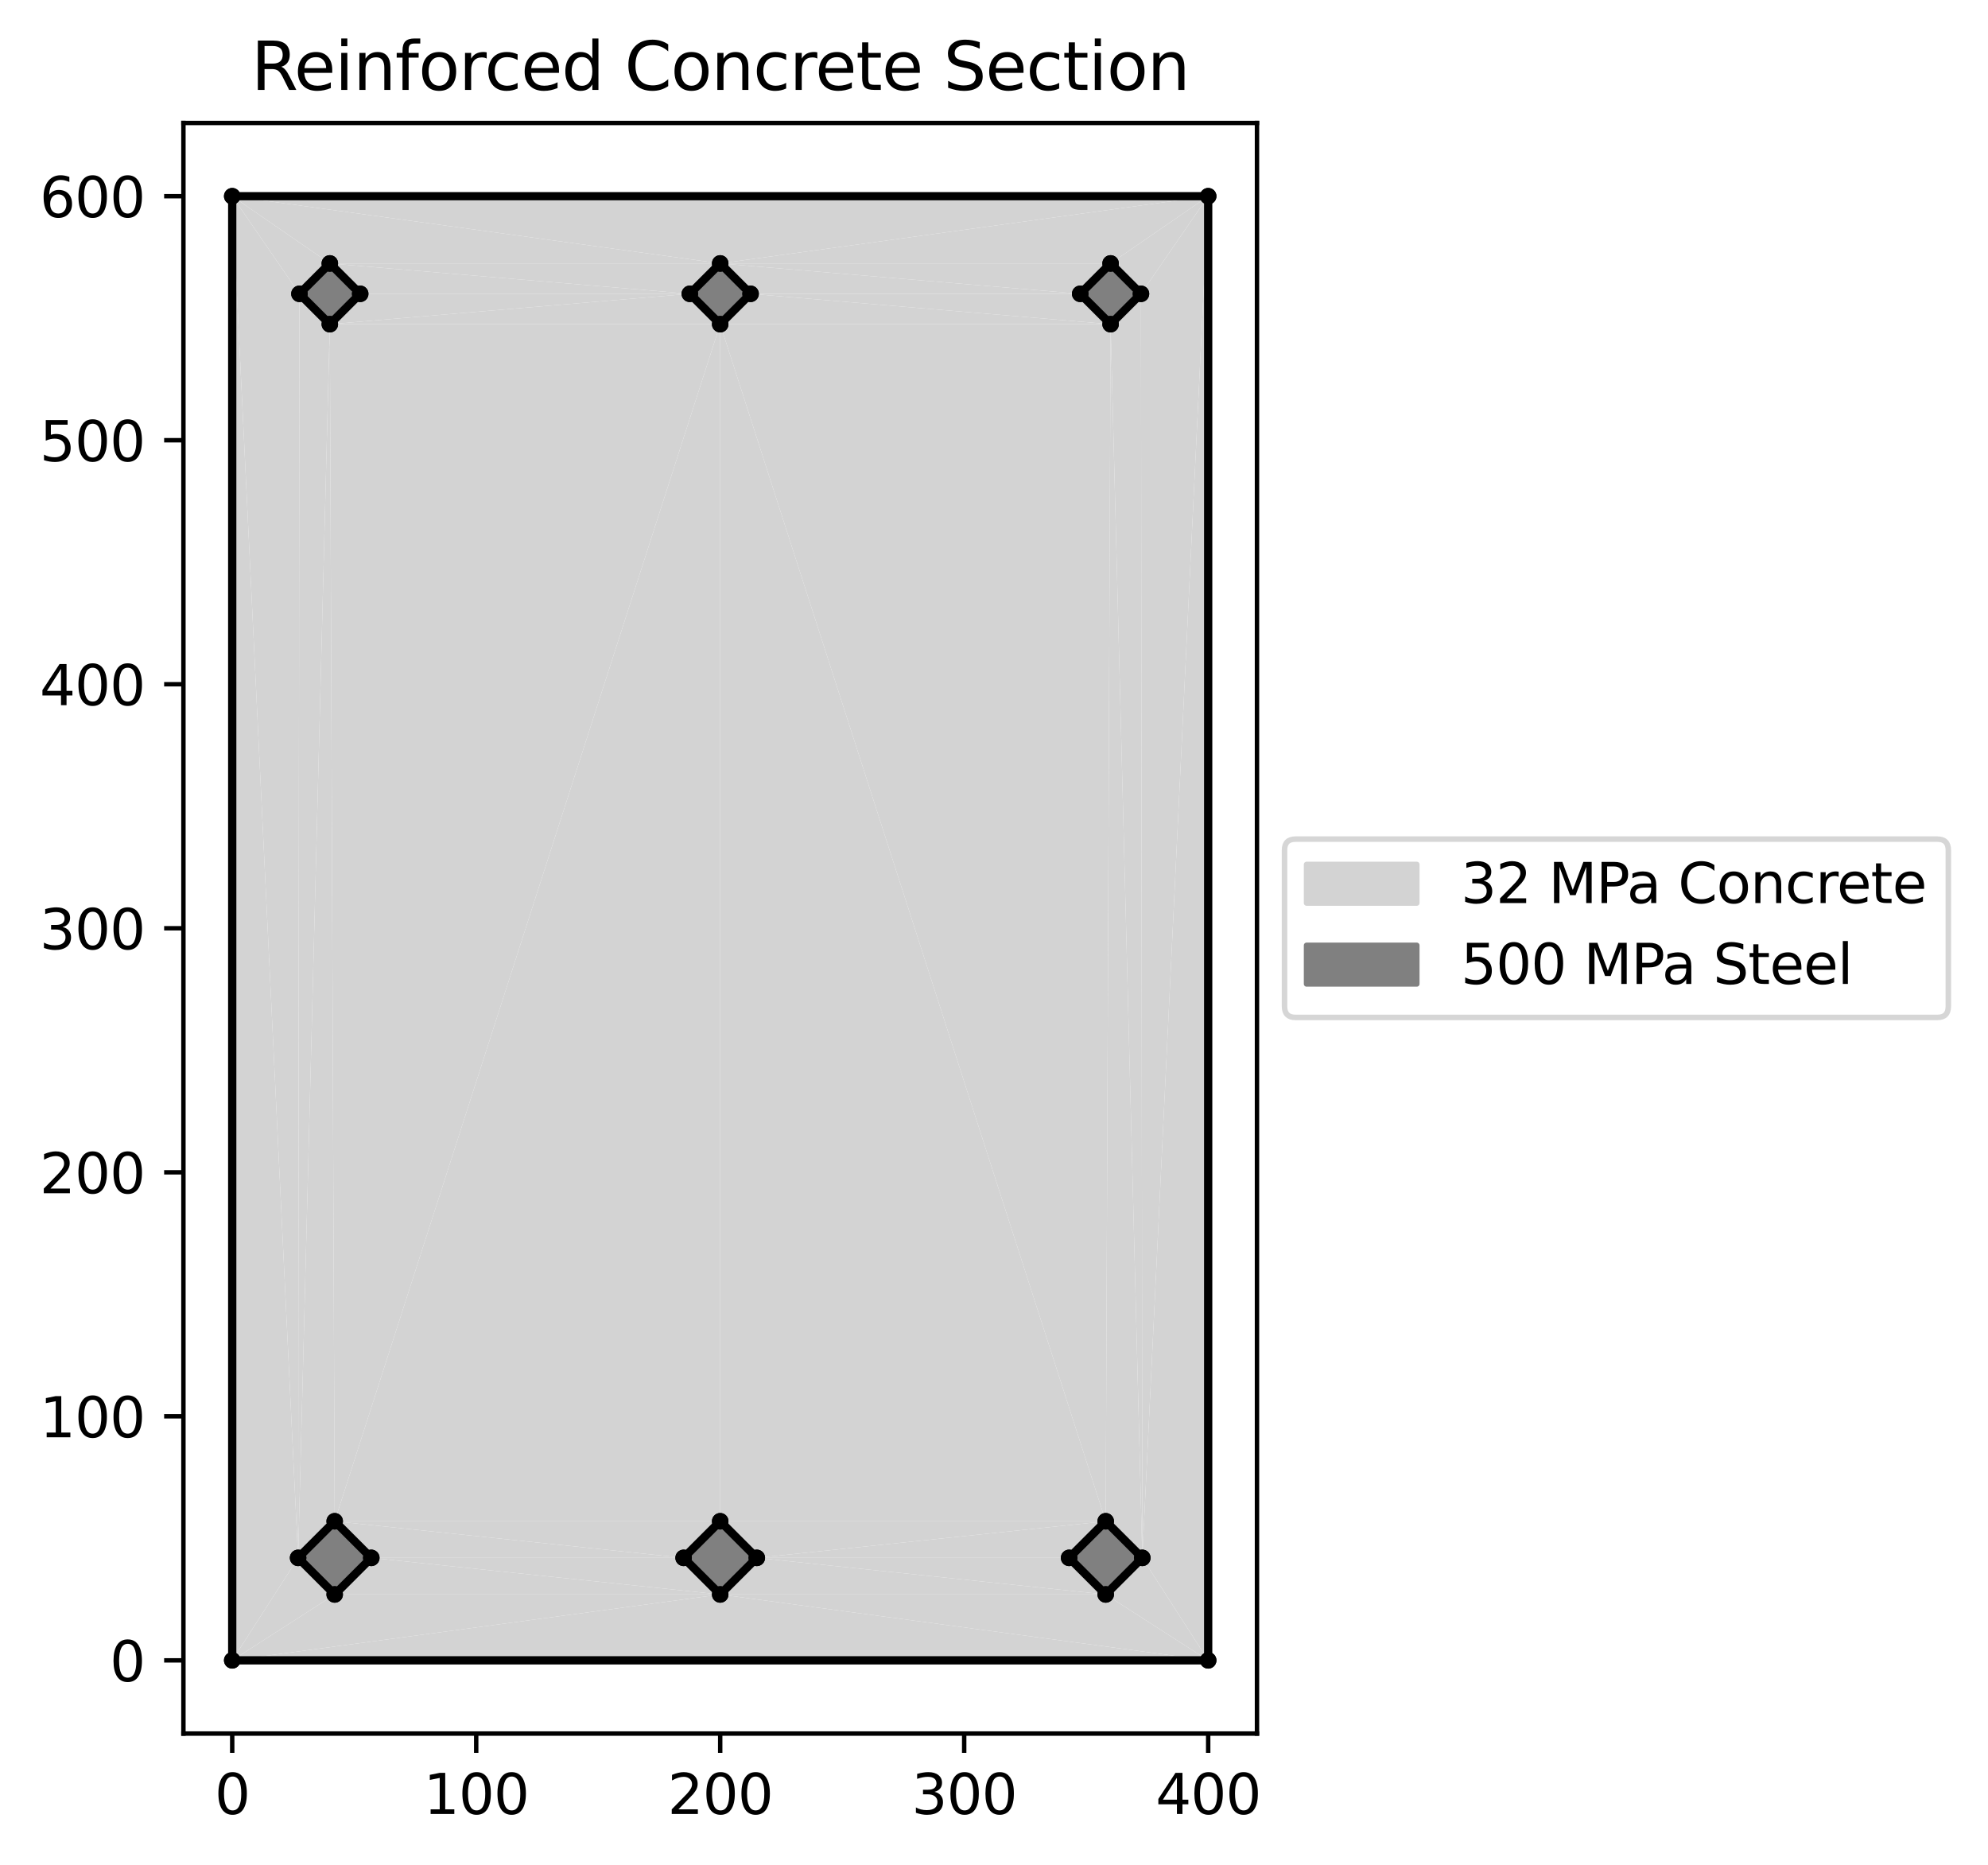 <?xml version="1.0" encoding="utf-8" standalone="no"?>
<!DOCTYPE svg PUBLIC "-//W3C//DTD SVG 1.1//EN"
  "http://www.w3.org/Graphics/SVG/1.1/DTD/svg11.dtd">
<svg xmlns:xlink="http://www.w3.org/1999/xlink" width="360.788pt" height="338.446pt" viewBox="0 0 360.788 338.446" xmlns="http://www.w3.org/2000/svg" version="1.1">
 <defs>
  <style type="text/css">*{stroke-linejoin: round; stroke-linecap: butt}</style>
 </defs>
 <g id="figure_1">
  <g id="patch_1">
   <path d="M 0 338.446 
L 360.788 338.446 
L 360.788 0 
L 0 0 
z
" style="fill: #ffffff"/>
  </g>
  <g id="axes_1">
   <g id="patch_2">
    <path d="M 33.288 314.568 
L 228.121 314.568 
L 228.121 22.318 
L 33.288 22.318 
z
" style="fill: #ffffff"/>
   </g>
   <g id="PolyCollection_1">
    <path d="M 42.144 301.284 
L 60.741 289.328 
L 54.099 282.686 
z
" clip-path="url(#p1852ac0e4c)" style="fill: #d3d3d3"/>
    <path d="M 60.741 289.328 
L 42.144 301.284 
L 130.704 289.328 
z
" clip-path="url(#p1852ac0e4c)" style="fill: #d3d3d3"/>
    <path d="M 42.144 301.284 
L 54.099 282.686 
L 42.144 35.602 
z
" clip-path="url(#p1852ac0e4c)" style="fill: #d3d3d3"/>
    <path d="M 67.383 282.686 
L 130.704 289.328 
L 124.062 282.686 
z
" clip-path="url(#p1852ac0e4c)" style="fill: #d3d3d3"/>
    <path d="M 130.704 289.328 
L 67.383 282.686 
L 60.741 289.328 
z
" clip-path="url(#p1852ac0e4c)" style="fill: #d3d3d3"/>
    <path d="M 60.741 276.044 
L 124.062 282.686 
L 130.704 276.044 
z
" clip-path="url(#p1852ac0e4c)" style="fill: #d3d3d3"/>
    <path d="M 124.062 282.686 
L 60.741 276.044 
L 67.383 282.686 
z
" clip-path="url(#p1852ac0e4c)" style="fill: #d3d3d3"/>
    <path d="M 42.144 301.284 
L 219.265 301.284 
L 130.704 289.328 
z
" clip-path="url(#p1852ac0e4c)" style="fill: #d3d3d3"/>
    <path d="M 54.099 282.686 
L 60.741 276.044 
L 59.856 58.827 
z
" clip-path="url(#p1852ac0e4c)" style="fill: #d3d3d3"/>
    <path d="M 59.856 47.801 
L 42.144 35.602 
L 54.343 53.314 
z
" clip-path="url(#p1852ac0e4c)" style="fill: #d3d3d3"/>
    <path d="M 42.144 35.602 
L 54.099 282.686 
L 54.343 53.314 
z
" clip-path="url(#p1852ac0e4c)" style="fill: #d3d3d3"/>
    <path d="M 54.343 53.314 
L 54.099 282.686 
L 59.856 58.827 
z
" clip-path="url(#p1852ac0e4c)" style="fill: #d3d3d3"/>
    <path d="M 59.856 58.827 
L 125.191 53.314 
L 65.369 53.314 
z
" clip-path="url(#p1852ac0e4c)" style="fill: #d3d3d3"/>
    <path d="M 42.144 35.602 
L 59.856 47.801 
L 130.704 47.801 
z
" clip-path="url(#p1852ac0e4c)" style="fill: #d3d3d3"/>
    <path d="M 125.191 53.314 
L 59.856 47.801 
L 65.369 53.314 
z
" clip-path="url(#p1852ac0e4c)" style="fill: #d3d3d3"/>
    <path d="M 130.704 58.827 
L 60.741 276.044 
L 130.704 276.044 
z
" clip-path="url(#p1852ac0e4c)" style="fill: #d3d3d3"/>
    <path d="M 125.191 53.314 
L 59.856 58.827 
L 130.704 58.827 
z
" clip-path="url(#p1852ac0e4c)" style="fill: #d3d3d3"/>
    <path d="M 60.741 276.044 
L 130.704 58.827 
L 59.856 58.827 
z
" clip-path="url(#p1852ac0e4c)" style="fill: #d3d3d3"/>
    <path d="M 130.704 47.801 
L 59.856 47.801 
L 125.191 53.314 
z
" clip-path="url(#p1852ac0e4c)" style="fill: #d3d3d3"/>
    <path d="M 130.704 58.827 
L 130.704 276.044 
L 200.667 276.044 
z
" clip-path="url(#p1852ac0e4c)" style="fill: #d3d3d3"/>
    <path d="M 200.667 276.044 
L 130.704 276.044 
L 137.346 282.686 
z
" clip-path="url(#p1852ac0e4c)" style="fill: #d3d3d3"/>
    <path d="M 194.025 282.686 
L 137.346 282.686 
L 200.667 289.328 
z
" clip-path="url(#p1852ac0e4c)" style="fill: #d3d3d3"/>
    <path d="M 200.667 276.044 
L 137.346 282.686 
L 194.025 282.686 
z
" clip-path="url(#p1852ac0e4c)" style="fill: #d3d3d3"/>
    <path d="M 200.667 289.328 
L 219.265 301.284 
L 207.309 282.686 
z
" clip-path="url(#p1852ac0e4c)" style="fill: #d3d3d3"/>
    <path d="M 200.667 289.328 
L 137.346 282.686 
L 130.704 289.328 
z
" clip-path="url(#p1852ac0e4c)" style="fill: #d3d3d3"/>
    <path d="M 130.704 58.827 
L 200.667 276.044 
L 201.553 58.827 
z
" clip-path="url(#p1852ac0e4c)" style="fill: #d3d3d3"/>
    <path d="M 200.667 276.044 
L 207.309 282.686 
L 201.553 58.827 
z
" clip-path="url(#p1852ac0e4c)" style="fill: #d3d3d3"/>
    <path d="M 130.704 289.328 
L 219.265 301.284 
L 200.667 289.328 
z
" clip-path="url(#p1852ac0e4c)" style="fill: #d3d3d3"/>
    <path d="M 219.265 35.602 
L 207.309 282.686 
L 219.265 301.284 
z
" clip-path="url(#p1852ac0e4c)" style="fill: #d3d3d3"/>
    <path d="M 130.704 47.801 
L 136.217 53.314 
L 196.04 53.314 
z
" clip-path="url(#p1852ac0e4c)" style="fill: #d3d3d3"/>
    <path d="M 196.04 53.314 
L 136.217 53.314 
L 201.553 58.827 
z
" clip-path="url(#p1852ac0e4c)" style="fill: #d3d3d3"/>
    <path d="M 130.704 47.801 
L 196.04 53.314 
L 201.553 47.801 
z
" clip-path="url(#p1852ac0e4c)" style="fill: #d3d3d3"/>
    <path d="M 207.066 53.314 
L 201.553 58.827 
L 207.309 282.686 
z
" clip-path="url(#p1852ac0e4c)" style="fill: #d3d3d3"/>
    <path d="M 201.553 47.801 
L 219.265 35.602 
L 130.704 47.801 
z
" clip-path="url(#p1852ac0e4c)" style="fill: #d3d3d3"/>
    <path d="M 219.265 35.602 
L 201.553 47.801 
L 207.066 53.314 
z
" clip-path="url(#p1852ac0e4c)" style="fill: #d3d3d3"/>
    <path d="M 207.066 53.314 
L 207.309 282.686 
L 219.265 35.602 
z
" clip-path="url(#p1852ac0e4c)" style="fill: #d3d3d3"/>
    <path d="M 136.217 53.314 
L 130.704 58.827 
L 201.553 58.827 
z
" clip-path="url(#p1852ac0e4c)" style="fill: #d3d3d3"/>
    <path d="M 130.704 47.801 
L 219.265 35.602 
L 42.144 35.602 
z
" clip-path="url(#p1852ac0e4c)" style="fill: #d3d3d3"/>
   </g>
   <g id="patch_3">
    <path d="M 59.856 58.827 
L 54.343 53.314 
L 59.856 47.801 
L 65.369 53.314 
" clip-path="url(#p1852ac0e4c)" style="fill: #808080; stroke: #808080; stroke-linejoin: miter"/>
   </g>
   <g id="patch_4">
    <path d="M 136.217 53.314 
L 130.704 58.827 
L 125.191 53.314 
L 130.704 47.801 
" clip-path="url(#p1852ac0e4c)" style="fill: #808080; stroke: #808080; stroke-linejoin: miter"/>
   </g>
   <g id="patch_5">
    <path d="M 201.553 47.801 
L 207.066 53.314 
L 201.553 58.827 
L 196.04 53.314 
" clip-path="url(#p1852ac0e4c)" style="fill: #808080; stroke: #808080; stroke-linejoin: miter"/>
   </g>
   <g id="patch_6">
    <path d="M 54.099 282.686 
L 60.741 276.044 
L 67.383 282.686 
L 60.741 289.328 
" clip-path="url(#p1852ac0e4c)" style="fill: #808080; stroke: #808080; stroke-linejoin: miter"/>
   </g>
   <g id="patch_7">
    <path d="M 130.704 289.328 
L 124.062 282.686 
L 130.704 276.044 
L 137.346 282.686 
" clip-path="url(#p1852ac0e4c)" style="fill: #808080; stroke: #808080; stroke-linejoin: miter"/>
   </g>
   <g id="patch_8">
    <path d="M 207.309 282.686 
L 200.667 276.044 
L 194.025 282.686 
L 200.667 289.328 
" clip-path="url(#p1852ac0e4c)" style="fill: #808080; stroke: #808080; stroke-linejoin: miter"/>
   </g>
   <g id="matplotlib.axis_1">
    <g id="xtick_1">
     <g id="line2d_1">
      <defs>
       <path id="m42d21d3b02" d="M 0 0 
L 0 3.5 
" style="stroke: #000000; stroke-width: 0.8"/>
      </defs>
      <g>
       <use xlink:href="#m42d21d3b02" x="42.144" y="314.568" style="stroke: #000000; stroke-width: 0.8"/>
      </g>
     </g>
     <g id="text_1">
      <!-- 0 -->
      <g transform="translate(38.962 329.167) scale(0.1 -0.1)">
       <defs>
        <path id="DejaVuSans-30" d="M 2034 4250 
Q 1547 4250 1301 3770 
Q 1056 3291 1056 2328 
Q 1056 1369 1301 889 
Q 1547 409 2034 409 
Q 2525 409 2770 889 
Q 3016 1369 3016 2328 
Q 3016 3291 2770 3770 
Q 2525 4250 2034 4250 
z
M 2034 4750 
Q 2819 4750 3233 4129 
Q 3647 3509 3647 2328 
Q 3647 1150 3233 529 
Q 2819 -91 2034 -91 
Q 1250 -91 836 529 
Q 422 1150 422 2328 
Q 422 3509 836 4129 
Q 1250 4750 2034 4750 
z
" transform="scale(0.016)"/>
       </defs>
       <use xlink:href="#DejaVuSans-30"/>
      </g>
     </g>
    </g>
    <g id="xtick_2">
     <g id="line2d_2">
      <g>
       <use xlink:href="#m42d21d3b02" x="86.424" y="314.568" style="stroke: #000000; stroke-width: 0.8"/>
      </g>
     </g>
     <g id="text_2">
      <!-- 100 -->
      <g transform="translate(76.88 329.167) scale(0.1 -0.1)">
       <defs>
        <path id="DejaVuSans-31" d="M 794 531 
L 1825 531 
L 1825 4091 
L 703 3866 
L 703 4441 
L 1819 4666 
L 2450 4666 
L 2450 531 
L 3481 531 
L 3481 0 
L 794 0 
L 794 531 
z
" transform="scale(0.016)"/>
       </defs>
       <use xlink:href="#DejaVuSans-31"/>
       <use xlink:href="#DejaVuSans-30" x="63.623"/>
       <use xlink:href="#DejaVuSans-30" x="127.246"/>
      </g>
     </g>
    </g>
    <g id="xtick_3">
     <g id="line2d_3">
      <g>
       <use xlink:href="#m42d21d3b02" x="130.704" y="314.568" style="stroke: #000000; stroke-width: 0.8"/>
      </g>
     </g>
     <g id="text_3">
      <!-- 200 -->
      <g transform="translate(121.16 329.167) scale(0.1 -0.1)">
       <defs>
        <path id="DejaVuSans-32" d="M 1228 531 
L 3431 531 
L 3431 0 
L 469 0 
L 469 531 
Q 828 903 1448 1529 
Q 2069 2156 2228 2338 
Q 2531 2678 2651 2914 
Q 2772 3150 2772 3378 
Q 2772 3750 2511 3984 
Q 2250 4219 1831 4219 
Q 1534 4219 1204 4116 
Q 875 4013 500 3803 
L 500 4441 
Q 881 4594 1212 4672 
Q 1544 4750 1819 4750 
Q 2544 4750 2975 4387 
Q 3406 4025 3406 3419 
Q 3406 3131 3298 2873 
Q 3191 2616 2906 2266 
Q 2828 2175 2409 1742 
Q 1991 1309 1228 531 
z
" transform="scale(0.016)"/>
       </defs>
       <use xlink:href="#DejaVuSans-32"/>
       <use xlink:href="#DejaVuSans-30" x="63.623"/>
       <use xlink:href="#DejaVuSans-30" x="127.246"/>
      </g>
     </g>
    </g>
    <g id="xtick_4">
     <g id="line2d_4">
      <g>
       <use xlink:href="#m42d21d3b02" x="174.984" y="314.568" style="stroke: #000000; stroke-width: 0.8"/>
      </g>
     </g>
     <g id="text_4">
      <!-- 300 -->
      <g transform="translate(165.441 329.167) scale(0.1 -0.1)">
       <defs>
        <path id="DejaVuSans-33" d="M 2597 2516 
Q 3050 2419 3304 2112 
Q 3559 1806 3559 1356 
Q 3559 666 3084 287 
Q 2609 -91 1734 -91 
Q 1441 -91 1130 -33 
Q 819 25 488 141 
L 488 750 
Q 750 597 1062 519 
Q 1375 441 1716 441 
Q 2309 441 2620 675 
Q 2931 909 2931 1356 
Q 2931 1769 2642 2001 
Q 2353 2234 1838 2234 
L 1294 2234 
L 1294 2753 
L 1863 2753 
Q 2328 2753 2575 2939 
Q 2822 3125 2822 3475 
Q 2822 3834 2567 4026 
Q 2313 4219 1838 4219 
Q 1578 4219 1281 4162 
Q 984 4106 628 3988 
L 628 4550 
Q 988 4650 1302 4700 
Q 1616 4750 1894 4750 
Q 2613 4750 3031 4423 
Q 3450 4097 3450 3541 
Q 3450 3153 3228 2886 
Q 3006 2619 2597 2516 
z
" transform="scale(0.016)"/>
       </defs>
       <use xlink:href="#DejaVuSans-33"/>
       <use xlink:href="#DejaVuSans-30" x="63.623"/>
       <use xlink:href="#DejaVuSans-30" x="127.246"/>
      </g>
     </g>
    </g>
    <g id="xtick_5">
     <g id="line2d_5">
      <g>
       <use xlink:href="#m42d21d3b02" x="219.265" y="314.568" style="stroke: #000000; stroke-width: 0.8"/>
      </g>
     </g>
     <g id="text_5">
      <!-- 400 -->
      <g transform="translate(209.721 329.167) scale(0.1 -0.1)">
       <defs>
        <path id="DejaVuSans-34" d="M 2419 4116 
L 825 1625 
L 2419 1625 
L 2419 4116 
z
M 2253 4666 
L 3047 4666 
L 3047 1625 
L 3713 1625 
L 3713 1100 
L 3047 1100 
L 3047 0 
L 2419 0 
L 2419 1100 
L 313 1100 
L 313 1709 
L 2253 4666 
z
" transform="scale(0.016)"/>
       </defs>
       <use xlink:href="#DejaVuSans-34"/>
       <use xlink:href="#DejaVuSans-30" x="63.623"/>
       <use xlink:href="#DejaVuSans-30" x="127.246"/>
      </g>
     </g>
    </g>
   </g>
   <g id="matplotlib.axis_2">
    <g id="ytick_1">
     <g id="line2d_6">
      <defs>
       <path id="m0a05e6d05c" d="M 0 0 
L -3.5 0 
" style="stroke: #000000; stroke-width: 0.8"/>
      </defs>
      <g>
       <use xlink:href="#m0a05e6d05c" x="33.288" y="301.284" style="stroke: #000000; stroke-width: 0.8"/>
      </g>
     </g>
     <g id="text_6">
      <!-- 0 -->
      <g transform="translate(19.925 305.083) scale(0.1 -0.1)">
       <use xlink:href="#DejaVuSans-30"/>
      </g>
     </g>
    </g>
    <g id="ytick_2">
     <g id="line2d_7">
      <g>
       <use xlink:href="#m0a05e6d05c" x="33.288" y="257.004" style="stroke: #000000; stroke-width: 0.8"/>
      </g>
     </g>
     <g id="text_7">
      <!-- 100 -->
      <g transform="translate(7.2 260.803) scale(0.1 -0.1)">
       <use xlink:href="#DejaVuSans-31"/>
       <use xlink:href="#DejaVuSans-30" x="63.623"/>
       <use xlink:href="#DejaVuSans-30" x="127.246"/>
      </g>
     </g>
    </g>
    <g id="ytick_3">
     <g id="line2d_8">
      <g>
       <use xlink:href="#m0a05e6d05c" x="33.288" y="212.723" style="stroke: #000000; stroke-width: 0.8"/>
      </g>
     </g>
     <g id="text_8">
      <!-- 200 -->
      <g transform="translate(7.2 216.523) scale(0.1 -0.1)">
       <use xlink:href="#DejaVuSans-32"/>
       <use xlink:href="#DejaVuSans-30" x="63.623"/>
       <use xlink:href="#DejaVuSans-30" x="127.246"/>
      </g>
     </g>
    </g>
    <g id="ytick_4">
     <g id="line2d_9">
      <g>
       <use xlink:href="#m0a05e6d05c" x="33.288" y="168.443" style="stroke: #000000; stroke-width: 0.8"/>
      </g>
     </g>
     <g id="text_9">
      <!-- 300 -->
      <g transform="translate(7.2 172.242) scale(0.1 -0.1)">
       <use xlink:href="#DejaVuSans-33"/>
       <use xlink:href="#DejaVuSans-30" x="63.623"/>
       <use xlink:href="#DejaVuSans-30" x="127.246"/>
      </g>
     </g>
    </g>
    <g id="ytick_5">
     <g id="line2d_10">
      <g>
       <use xlink:href="#m0a05e6d05c" x="33.288" y="124.163" style="stroke: #000000; stroke-width: 0.8"/>
      </g>
     </g>
     <g id="text_10">
      <!-- 400 -->
      <g transform="translate(7.2 127.962) scale(0.1 -0.1)">
       <use xlink:href="#DejaVuSans-34"/>
       <use xlink:href="#DejaVuSans-30" x="63.623"/>
       <use xlink:href="#DejaVuSans-30" x="127.246"/>
      </g>
     </g>
    </g>
    <g id="ytick_6">
     <g id="line2d_11">
      <g>
       <use xlink:href="#m0a05e6d05c" x="33.288" y="79.883" style="stroke: #000000; stroke-width: 0.8"/>
      </g>
     </g>
     <g id="text_11">
      <!-- 500 -->
      <g transform="translate(7.2 83.682) scale(0.1 -0.1)">
       <defs>
        <path id="DejaVuSans-35" d="M 691 4666 
L 3169 4666 
L 3169 4134 
L 1269 4134 
L 1269 2991 
Q 1406 3038 1543 3061 
Q 1681 3084 1819 3084 
Q 2600 3084 3056 2656 
Q 3513 2228 3513 1497 
Q 3513 744 3044 326 
Q 2575 -91 1722 -91 
Q 1428 -91 1123 -41 
Q 819 9 494 109 
L 494 744 
Q 775 591 1075 516 
Q 1375 441 1709 441 
Q 2250 441 2565 725 
Q 2881 1009 2881 1497 
Q 2881 1984 2565 2268 
Q 2250 2553 1709 2553 
Q 1456 2553 1204 2497 
Q 953 2441 691 2322 
L 691 4666 
z
" transform="scale(0.016)"/>
       </defs>
       <use xlink:href="#DejaVuSans-35"/>
       <use xlink:href="#DejaVuSans-30" x="63.623"/>
       <use xlink:href="#DejaVuSans-30" x="127.246"/>
      </g>
     </g>
    </g>
    <g id="ytick_7">
     <g id="line2d_12">
      <g>
       <use xlink:href="#m0a05e6d05c" x="33.288" y="35.602" style="stroke: #000000; stroke-width: 0.8"/>
      </g>
     </g>
     <g id="text_12">
      <!-- 600 -->
      <g transform="translate(7.2 39.401) scale(0.1 -0.1)">
       <defs>
        <path id="DejaVuSans-36" d="M 2113 2584 
Q 1688 2584 1439 2293 
Q 1191 2003 1191 1497 
Q 1191 994 1439 701 
Q 1688 409 2113 409 
Q 2538 409 2786 701 
Q 3034 994 3034 1497 
Q 3034 2003 2786 2293 
Q 2538 2584 2113 2584 
z
M 3366 4563 
L 3366 3988 
Q 3128 4100 2886 4159 
Q 2644 4219 2406 4219 
Q 1781 4219 1451 3797 
Q 1122 3375 1075 2522 
Q 1259 2794 1537 2939 
Q 1816 3084 2150 3084 
Q 2853 3084 3261 2657 
Q 3669 2231 3669 1497 
Q 3669 778 3244 343 
Q 2819 -91 2113 -91 
Q 1303 -91 875 529 
Q 447 1150 447 2328 
Q 447 3434 972 4092 
Q 1497 4750 2381 4750 
Q 2619 4750 2861 4703 
Q 3103 4656 3366 4563 
z
" transform="scale(0.016)"/>
       </defs>
       <use xlink:href="#DejaVuSans-36"/>
       <use xlink:href="#DejaVuSans-30" x="63.623"/>
       <use xlink:href="#DejaVuSans-30" x="127.246"/>
      </g>
     </g>
    </g>
   </g>
   <g id="line2d_13">
    <path d="M 219.265 35.602 
L 219.265 301.284 
" clip-path="url(#p1852ac0e4c)" style="fill: none; stroke: #000000; stroke-width: 1.5; stroke-linecap: square"/>
    <defs>
     <path id="mf22acbb781" d="M 0 1 
C 0.265 1 0.52 0.895 0.707 0.707 
C 0.895 0.52 1 0.265 1 0 
C 1 -0.265 0.895 -0.52 0.707 -0.707 
C 0.52 -0.895 0.265 -1 0 -1 
C -0.265 -1 -0.52 -0.895 -0.707 -0.707 
C -0.895 -0.52 -1 -0.265 -1 0 
C -1 0.265 -0.895 0.52 -0.707 0.707 
C -0.52 0.895 -0.265 1 0 1 
z
" style="stroke: #000000"/>
    </defs>
    <g clip-path="url(#p1852ac0e4c)">
     <use xlink:href="#mf22acbb781" x="219.265" y="35.602" style="stroke: #000000"/>
     <use xlink:href="#mf22acbb781" x="219.265" y="301.284" style="stroke: #000000"/>
    </g>
   </g>
   <g id="line2d_14">
    <path d="M 219.265 301.284 
L 42.144 301.284 
" clip-path="url(#p1852ac0e4c)" style="fill: none; stroke: #000000; stroke-width: 1.5; stroke-linecap: square"/>
    <g clip-path="url(#p1852ac0e4c)">
     <use xlink:href="#mf22acbb781" x="219.265" y="301.284" style="stroke: #000000"/>
     <use xlink:href="#mf22acbb781" x="42.144" y="301.284" style="stroke: #000000"/>
    </g>
   </g>
   <g id="line2d_15">
    <path d="M 42.144 301.284 
L 42.144 35.602 
" clip-path="url(#p1852ac0e4c)" style="fill: none; stroke: #000000; stroke-width: 1.5; stroke-linecap: square"/>
    <g clip-path="url(#p1852ac0e4c)">
     <use xlink:href="#mf22acbb781" x="42.144" y="301.284" style="stroke: #000000"/>
     <use xlink:href="#mf22acbb781" x="42.144" y="35.602" style="stroke: #000000"/>
    </g>
   </g>
   <g id="line2d_16">
    <path d="M 42.144 35.602 
L 219.265 35.602 
" clip-path="url(#p1852ac0e4c)" style="fill: none; stroke: #000000; stroke-width: 1.5; stroke-linecap: square"/>
    <g clip-path="url(#p1852ac0e4c)">
     <use xlink:href="#mf22acbb781" x="42.144" y="35.602" style="stroke: #000000"/>
     <use xlink:href="#mf22acbb781" x="219.265" y="35.602" style="stroke: #000000"/>
    </g>
   </g>
   <g id="line2d_17">
    <path d="M 54.343 53.314 
L 59.856 58.827 
" clip-path="url(#p1852ac0e4c)" style="fill: none; stroke: #000000; stroke-width: 1.5; stroke-linecap: square"/>
    <g clip-path="url(#p1852ac0e4c)">
     <use xlink:href="#mf22acbb781" x="54.343" y="53.314" style="stroke: #000000"/>
     <use xlink:href="#mf22acbb781" x="59.856" y="58.827" style="stroke: #000000"/>
    </g>
   </g>
   <g id="line2d_18">
    <path d="M 59.856 58.827 
L 65.369 53.314 
" clip-path="url(#p1852ac0e4c)" style="fill: none; stroke: #000000; stroke-width: 1.5; stroke-linecap: square"/>
    <g clip-path="url(#p1852ac0e4c)">
     <use xlink:href="#mf22acbb781" x="59.856" y="58.827" style="stroke: #000000"/>
     <use xlink:href="#mf22acbb781" x="65.369" y="53.314" style="stroke: #000000"/>
    </g>
   </g>
   <g id="line2d_19">
    <path d="M 65.369 53.314 
L 59.856 47.801 
" clip-path="url(#p1852ac0e4c)" style="fill: none; stroke: #000000; stroke-width: 1.5; stroke-linecap: square"/>
    <g clip-path="url(#p1852ac0e4c)">
     <use xlink:href="#mf22acbb781" x="65.369" y="53.314" style="stroke: #000000"/>
     <use xlink:href="#mf22acbb781" x="59.856" y="47.801" style="stroke: #000000"/>
    </g>
   </g>
   <g id="line2d_20">
    <path d="M 59.856 47.801 
L 54.343 53.314 
" clip-path="url(#p1852ac0e4c)" style="fill: none; stroke: #000000; stroke-width: 1.5; stroke-linecap: square"/>
    <g clip-path="url(#p1852ac0e4c)">
     <use xlink:href="#mf22acbb781" x="59.856" y="47.801" style="stroke: #000000"/>
     <use xlink:href="#mf22acbb781" x="54.343" y="53.314" style="stroke: #000000"/>
    </g>
   </g>
   <g id="line2d_21">
    <path d="M 130.704 47.801 
L 125.191 53.314 
" clip-path="url(#p1852ac0e4c)" style="fill: none; stroke: #000000; stroke-width: 1.5; stroke-linecap: square"/>
    <g clip-path="url(#p1852ac0e4c)">
     <use xlink:href="#mf22acbb781" x="130.704" y="47.801" style="stroke: #000000"/>
     <use xlink:href="#mf22acbb781" x="125.191" y="53.314" style="stroke: #000000"/>
    </g>
   </g>
   <g id="line2d_22">
    <path d="M 125.191 53.314 
L 130.704 58.827 
" clip-path="url(#p1852ac0e4c)" style="fill: none; stroke: #000000; stroke-width: 1.5; stroke-linecap: square"/>
    <g clip-path="url(#p1852ac0e4c)">
     <use xlink:href="#mf22acbb781" x="125.191" y="53.314" style="stroke: #000000"/>
     <use xlink:href="#mf22acbb781" x="130.704" y="58.827" style="stroke: #000000"/>
    </g>
   </g>
   <g id="line2d_23">
    <path d="M 130.704 58.827 
L 136.217 53.314 
" clip-path="url(#p1852ac0e4c)" style="fill: none; stroke: #000000; stroke-width: 1.5; stroke-linecap: square"/>
    <g clip-path="url(#p1852ac0e4c)">
     <use xlink:href="#mf22acbb781" x="130.704" y="58.827" style="stroke: #000000"/>
     <use xlink:href="#mf22acbb781" x="136.217" y="53.314" style="stroke: #000000"/>
    </g>
   </g>
   <g id="line2d_24">
    <path d="M 136.217 53.314 
L 130.704 47.801 
" clip-path="url(#p1852ac0e4c)" style="fill: none; stroke: #000000; stroke-width: 1.5; stroke-linecap: square"/>
    <g clip-path="url(#p1852ac0e4c)">
     <use xlink:href="#mf22acbb781" x="136.217" y="53.314" style="stroke: #000000"/>
     <use xlink:href="#mf22acbb781" x="130.704" y="47.801" style="stroke: #000000"/>
    </g>
   </g>
   <g id="line2d_25">
    <path d="M 207.066 53.314 
L 201.553 47.801 
" clip-path="url(#p1852ac0e4c)" style="fill: none; stroke: #000000; stroke-width: 1.5; stroke-linecap: square"/>
    <g clip-path="url(#p1852ac0e4c)">
     <use xlink:href="#mf22acbb781" x="207.066" y="53.314" style="stroke: #000000"/>
     <use xlink:href="#mf22acbb781" x="201.553" y="47.801" style="stroke: #000000"/>
    </g>
   </g>
   <g id="line2d_26">
    <path d="M 201.553 47.801 
L 196.04 53.314 
" clip-path="url(#p1852ac0e4c)" style="fill: none; stroke: #000000; stroke-width: 1.5; stroke-linecap: square"/>
    <g clip-path="url(#p1852ac0e4c)">
     <use xlink:href="#mf22acbb781" x="201.553" y="47.801" style="stroke: #000000"/>
     <use xlink:href="#mf22acbb781" x="196.04" y="53.314" style="stroke: #000000"/>
    </g>
   </g>
   <g id="line2d_27">
    <path d="M 196.04 53.314 
L 201.553 58.827 
" clip-path="url(#p1852ac0e4c)" style="fill: none; stroke: #000000; stroke-width: 1.5; stroke-linecap: square"/>
    <g clip-path="url(#p1852ac0e4c)">
     <use xlink:href="#mf22acbb781" x="196.04" y="53.314" style="stroke: #000000"/>
     <use xlink:href="#mf22acbb781" x="201.553" y="58.827" style="stroke: #000000"/>
    </g>
   </g>
   <g id="line2d_28">
    <path d="M 201.553 58.827 
L 207.066 53.314 
" clip-path="url(#p1852ac0e4c)" style="fill: none; stroke: #000000; stroke-width: 1.5; stroke-linecap: square"/>
    <g clip-path="url(#p1852ac0e4c)">
     <use xlink:href="#mf22acbb781" x="201.553" y="58.827" style="stroke: #000000"/>
     <use xlink:href="#mf22acbb781" x="207.066" y="53.314" style="stroke: #000000"/>
    </g>
   </g>
   <g id="line2d_29">
    <path d="M 60.741 289.328 
L 67.383 282.686 
" clip-path="url(#p1852ac0e4c)" style="fill: none; stroke: #000000; stroke-width: 1.5; stroke-linecap: square"/>
    <g clip-path="url(#p1852ac0e4c)">
     <use xlink:href="#mf22acbb781" x="60.741" y="289.328" style="stroke: #000000"/>
     <use xlink:href="#mf22acbb781" x="67.383" y="282.686" style="stroke: #000000"/>
    </g>
   </g>
   <g id="line2d_30">
    <path d="M 67.383 282.686 
L 60.741 276.044 
" clip-path="url(#p1852ac0e4c)" style="fill: none; stroke: #000000; stroke-width: 1.5; stroke-linecap: square"/>
    <g clip-path="url(#p1852ac0e4c)">
     <use xlink:href="#mf22acbb781" x="67.383" y="282.686" style="stroke: #000000"/>
     <use xlink:href="#mf22acbb781" x="60.741" y="276.044" style="stroke: #000000"/>
    </g>
   </g>
   <g id="line2d_31">
    <path d="M 60.741 276.044 
L 54.099 282.686 
" clip-path="url(#p1852ac0e4c)" style="fill: none; stroke: #000000; stroke-width: 1.5; stroke-linecap: square"/>
    <g clip-path="url(#p1852ac0e4c)">
     <use xlink:href="#mf22acbb781" x="60.741" y="276.044" style="stroke: #000000"/>
     <use xlink:href="#mf22acbb781" x="54.099" y="282.686" style="stroke: #000000"/>
    </g>
   </g>
   <g id="line2d_32">
    <path d="M 54.099 282.686 
L 60.741 289.328 
" clip-path="url(#p1852ac0e4c)" style="fill: none; stroke: #000000; stroke-width: 1.5; stroke-linecap: square"/>
    <g clip-path="url(#p1852ac0e4c)">
     <use xlink:href="#mf22acbb781" x="54.099" y="282.686" style="stroke: #000000"/>
     <use xlink:href="#mf22acbb781" x="60.741" y="289.328" style="stroke: #000000"/>
    </g>
   </g>
   <g id="line2d_33">
    <path d="M 124.062 282.686 
L 130.704 289.328 
" clip-path="url(#p1852ac0e4c)" style="fill: none; stroke: #000000; stroke-width: 1.5; stroke-linecap: square"/>
    <g clip-path="url(#p1852ac0e4c)">
     <use xlink:href="#mf22acbb781" x="124.062" y="282.686" style="stroke: #000000"/>
     <use xlink:href="#mf22acbb781" x="130.704" y="289.328" style="stroke: #000000"/>
    </g>
   </g>
   <g id="line2d_34">
    <path d="M 130.704 289.328 
L 137.346 282.686 
" clip-path="url(#p1852ac0e4c)" style="fill: none; stroke: #000000; stroke-width: 1.5; stroke-linecap: square"/>
    <g clip-path="url(#p1852ac0e4c)">
     <use xlink:href="#mf22acbb781" x="130.704" y="289.328" style="stroke: #000000"/>
     <use xlink:href="#mf22acbb781" x="137.346" y="282.686" style="stroke: #000000"/>
    </g>
   </g>
   <g id="line2d_35">
    <path d="M 137.346 282.686 
L 130.704 276.044 
" clip-path="url(#p1852ac0e4c)" style="fill: none; stroke: #000000; stroke-width: 1.5; stroke-linecap: square"/>
    <g clip-path="url(#p1852ac0e4c)">
     <use xlink:href="#mf22acbb781" x="137.346" y="282.686" style="stroke: #000000"/>
     <use xlink:href="#mf22acbb781" x="130.704" y="276.044" style="stroke: #000000"/>
    </g>
   </g>
   <g id="line2d_36">
    <path d="M 130.704 276.044 
L 124.062 282.686 
" clip-path="url(#p1852ac0e4c)" style="fill: none; stroke: #000000; stroke-width: 1.5; stroke-linecap: square"/>
    <g clip-path="url(#p1852ac0e4c)">
     <use xlink:href="#mf22acbb781" x="130.704" y="276.044" style="stroke: #000000"/>
     <use xlink:href="#mf22acbb781" x="124.062" y="282.686" style="stroke: #000000"/>
    </g>
   </g>
   <g id="line2d_37">
    <path d="M 200.667 276.044 
L 194.025 282.686 
" clip-path="url(#p1852ac0e4c)" style="fill: none; stroke: #000000; stroke-width: 1.5; stroke-linecap: square"/>
    <g clip-path="url(#p1852ac0e4c)">
     <use xlink:href="#mf22acbb781" x="200.667" y="276.044" style="stroke: #000000"/>
     <use xlink:href="#mf22acbb781" x="194.025" y="282.686" style="stroke: #000000"/>
    </g>
   </g>
   <g id="line2d_38">
    <path d="M 194.025 282.686 
L 200.667 289.328 
" clip-path="url(#p1852ac0e4c)" style="fill: none; stroke: #000000; stroke-width: 1.5; stroke-linecap: square"/>
    <g clip-path="url(#p1852ac0e4c)">
     <use xlink:href="#mf22acbb781" x="194.025" y="282.686" style="stroke: #000000"/>
     <use xlink:href="#mf22acbb781" x="200.667" y="289.328" style="stroke: #000000"/>
    </g>
   </g>
   <g id="line2d_39">
    <path d="M 200.667 289.328 
L 207.309 282.686 
" clip-path="url(#p1852ac0e4c)" style="fill: none; stroke: #000000; stroke-width: 1.5; stroke-linecap: square"/>
    <g clip-path="url(#p1852ac0e4c)">
     <use xlink:href="#mf22acbb781" x="200.667" y="289.328" style="stroke: #000000"/>
     <use xlink:href="#mf22acbb781" x="207.309" y="282.686" style="stroke: #000000"/>
    </g>
   </g>
   <g id="line2d_40">
    <path d="M 207.309 282.686 
L 200.667 276.044 
" clip-path="url(#p1852ac0e4c)" style="fill: none; stroke: #000000; stroke-width: 1.5; stroke-linecap: square"/>
    <g clip-path="url(#p1852ac0e4c)">
     <use xlink:href="#mf22acbb781" x="207.309" y="282.686" style="stroke: #000000"/>
     <use xlink:href="#mf22acbb781" x="200.667" y="276.044" style="stroke: #000000"/>
    </g>
   </g>
   <g id="patch_9">
    <path d="M 33.288 314.568 
L 33.288 22.318 
" style="fill: none; stroke: #000000; stroke-width: 0.8; stroke-linejoin: miter; stroke-linecap: square"/>
   </g>
   <g id="patch_10">
    <path d="M 228.121 314.568 
L 228.121 22.318 
" style="fill: none; stroke: #000000; stroke-width: 0.8; stroke-linejoin: miter; stroke-linecap: square"/>
   </g>
   <g id="patch_11">
    <path d="M 33.288 314.568 
L 228.121 314.568 
" style="fill: none; stroke: #000000; stroke-width: 0.8; stroke-linejoin: miter; stroke-linecap: square"/>
   </g>
   <g id="patch_12">
    <path d="M 33.288 22.318 
L 228.121 22.318 
" style="fill: none; stroke: #000000; stroke-width: 0.8; stroke-linejoin: miter; stroke-linecap: square"/>
   </g>
   <g id="text_13">
    <!-- Reinforced Concrete Section -->
    <g transform="translate(45.592 16.318) scale(0.12 -0.12)">
     <defs>
      <path id="DejaVuSans-52" d="M 2841 2188 
Q 3044 2119 3236 1894 
Q 3428 1669 3622 1275 
L 4263 0 
L 3584 0 
L 2988 1197 
Q 2756 1666 2539 1819 
Q 2322 1972 1947 1972 
L 1259 1972 
L 1259 0 
L 628 0 
L 628 4666 
L 2053 4666 
Q 2853 4666 3247 4331 
Q 3641 3997 3641 3322 
Q 3641 2881 3436 2590 
Q 3231 2300 2841 2188 
z
M 1259 4147 
L 1259 2491 
L 2053 2491 
Q 2509 2491 2742 2702 
Q 2975 2913 2975 3322 
Q 2975 3731 2742 3939 
Q 2509 4147 2053 4147 
L 1259 4147 
z
" transform="scale(0.016)"/>
      <path id="DejaVuSans-65" d="M 3597 1894 
L 3597 1613 
L 953 1613 
Q 991 1019 1311 708 
Q 1631 397 2203 397 
Q 2534 397 2845 478 
Q 3156 559 3463 722 
L 3463 178 
Q 3153 47 2828 -22 
Q 2503 -91 2169 -91 
Q 1331 -91 842 396 
Q 353 884 353 1716 
Q 353 2575 817 3079 
Q 1281 3584 2069 3584 
Q 2775 3584 3186 3129 
Q 3597 2675 3597 1894 
z
M 3022 2063 
Q 3016 2534 2758 2815 
Q 2500 3097 2075 3097 
Q 1594 3097 1305 2825 
Q 1016 2553 972 2059 
L 3022 2063 
z
" transform="scale(0.016)"/>
      <path id="DejaVuSans-69" d="M 603 3500 
L 1178 3500 
L 1178 0 
L 603 0 
L 603 3500 
z
M 603 4863 
L 1178 4863 
L 1178 4134 
L 603 4134 
L 603 4863 
z
" transform="scale(0.016)"/>
      <path id="DejaVuSans-6e" d="M 3513 2113 
L 3513 0 
L 2938 0 
L 2938 2094 
Q 2938 2591 2744 2837 
Q 2550 3084 2163 3084 
Q 1697 3084 1428 2787 
Q 1159 2491 1159 1978 
L 1159 0 
L 581 0 
L 581 3500 
L 1159 3500 
L 1159 2956 
Q 1366 3272 1645 3428 
Q 1925 3584 2291 3584 
Q 2894 3584 3203 3211 
Q 3513 2838 3513 2113 
z
" transform="scale(0.016)"/>
      <path id="DejaVuSans-66" d="M 2375 4863 
L 2375 4384 
L 1825 4384 
Q 1516 4384 1395 4259 
Q 1275 4134 1275 3809 
L 1275 3500 
L 2222 3500 
L 2222 3053 
L 1275 3053 
L 1275 0 
L 697 0 
L 697 3053 
L 147 3053 
L 147 3500 
L 697 3500 
L 697 3744 
Q 697 4328 969 4595 
Q 1241 4863 1831 4863 
L 2375 4863 
z
" transform="scale(0.016)"/>
      <path id="DejaVuSans-6f" d="M 1959 3097 
Q 1497 3097 1228 2736 
Q 959 2375 959 1747 
Q 959 1119 1226 758 
Q 1494 397 1959 397 
Q 2419 397 2687 759 
Q 2956 1122 2956 1747 
Q 2956 2369 2687 2733 
Q 2419 3097 1959 3097 
z
M 1959 3584 
Q 2709 3584 3137 3096 
Q 3566 2609 3566 1747 
Q 3566 888 3137 398 
Q 2709 -91 1959 -91 
Q 1206 -91 779 398 
Q 353 888 353 1747 
Q 353 2609 779 3096 
Q 1206 3584 1959 3584 
z
" transform="scale(0.016)"/>
      <path id="DejaVuSans-72" d="M 2631 2963 
Q 2534 3019 2420 3045 
Q 2306 3072 2169 3072 
Q 1681 3072 1420 2755 
Q 1159 2438 1159 1844 
L 1159 0 
L 581 0 
L 581 3500 
L 1159 3500 
L 1159 2956 
Q 1341 3275 1631 3429 
Q 1922 3584 2338 3584 
Q 2397 3584 2469 3576 
Q 2541 3569 2628 3553 
L 2631 2963 
z
" transform="scale(0.016)"/>
      <path id="DejaVuSans-63" d="M 3122 3366 
L 3122 2828 
Q 2878 2963 2633 3030 
Q 2388 3097 2138 3097 
Q 1578 3097 1268 2742 
Q 959 2388 959 1747 
Q 959 1106 1268 751 
Q 1578 397 2138 397 
Q 2388 397 2633 464 
Q 2878 531 3122 666 
L 3122 134 
Q 2881 22 2623 -34 
Q 2366 -91 2075 -91 
Q 1284 -91 818 406 
Q 353 903 353 1747 
Q 353 2603 823 3093 
Q 1294 3584 2113 3584 
Q 2378 3584 2631 3529 
Q 2884 3475 3122 3366 
z
" transform="scale(0.016)"/>
      <path id="DejaVuSans-64" d="M 2906 2969 
L 2906 4863 
L 3481 4863 
L 3481 0 
L 2906 0 
L 2906 525 
Q 2725 213 2448 61 
Q 2172 -91 1784 -91 
Q 1150 -91 751 415 
Q 353 922 353 1747 
Q 353 2572 751 3078 
Q 1150 3584 1784 3584 
Q 2172 3584 2448 3432 
Q 2725 3281 2906 2969 
z
M 947 1747 
Q 947 1113 1208 752 
Q 1469 391 1925 391 
Q 2381 391 2643 752 
Q 2906 1113 2906 1747 
Q 2906 2381 2643 2742 
Q 2381 3103 1925 3103 
Q 1469 3103 1208 2742 
Q 947 2381 947 1747 
z
" transform="scale(0.016)"/>
      <path id="DejaVuSans-20" transform="scale(0.016)"/>
      <path id="DejaVuSans-43" d="M 4122 4306 
L 4122 3641 
Q 3803 3938 3442 4084 
Q 3081 4231 2675 4231 
Q 1875 4231 1450 3742 
Q 1025 3253 1025 2328 
Q 1025 1406 1450 917 
Q 1875 428 2675 428 
Q 3081 428 3442 575 
Q 3803 722 4122 1019 
L 4122 359 
Q 3791 134 3420 21 
Q 3050 -91 2638 -91 
Q 1578 -91 968 557 
Q 359 1206 359 2328 
Q 359 3453 968 4101 
Q 1578 4750 2638 4750 
Q 3056 4750 3426 4639 
Q 3797 4528 4122 4306 
z
" transform="scale(0.016)"/>
      <path id="DejaVuSans-74" d="M 1172 4494 
L 1172 3500 
L 2356 3500 
L 2356 3053 
L 1172 3053 
L 1172 1153 
Q 1172 725 1289 603 
Q 1406 481 1766 481 
L 2356 481 
L 2356 0 
L 1766 0 
Q 1100 0 847 248 
Q 594 497 594 1153 
L 594 3053 
L 172 3053 
L 172 3500 
L 594 3500 
L 594 4494 
L 1172 4494 
z
" transform="scale(0.016)"/>
      <path id="DejaVuSans-53" d="M 3425 4513 
L 3425 3897 
Q 3066 4069 2747 4153 
Q 2428 4238 2131 4238 
Q 1616 4238 1336 4038 
Q 1056 3838 1056 3469 
Q 1056 3159 1242 3001 
Q 1428 2844 1947 2747 
L 2328 2669 
Q 3034 2534 3370 2195 
Q 3706 1856 3706 1288 
Q 3706 609 3251 259 
Q 2797 -91 1919 -91 
Q 1588 -91 1214 -16 
Q 841 59 441 206 
L 441 856 
Q 825 641 1194 531 
Q 1563 422 1919 422 
Q 2459 422 2753 634 
Q 3047 847 3047 1241 
Q 3047 1584 2836 1778 
Q 2625 1972 2144 2069 
L 1759 2144 
Q 1053 2284 737 2584 
Q 422 2884 422 3419 
Q 422 4038 858 4394 
Q 1294 4750 2059 4750 
Q 2388 4750 2728 4690 
Q 3069 4631 3425 4513 
z
" transform="scale(0.016)"/>
     </defs>
     <use xlink:href="#DejaVuSans-52"/>
     <use xlink:href="#DejaVuSans-65" x="64.982"/>
     <use xlink:href="#DejaVuSans-69" x="126.506"/>
     <use xlink:href="#DejaVuSans-6e" x="154.289"/>
     <use xlink:href="#DejaVuSans-66" x="217.668"/>
     <use xlink:href="#DejaVuSans-6f" x="252.873"/>
     <use xlink:href="#DejaVuSans-72" x="314.055"/>
     <use xlink:href="#DejaVuSans-63" x="352.918"/>
     <use xlink:href="#DejaVuSans-65" x="407.898"/>
     <use xlink:href="#DejaVuSans-64" x="469.422"/>
     <use xlink:href="#DejaVuSans-20" x="532.898"/>
     <use xlink:href="#DejaVuSans-43" x="564.686"/>
     <use xlink:href="#DejaVuSans-6f" x="634.51"/>
     <use xlink:href="#DejaVuSans-6e" x="695.691"/>
     <use xlink:href="#DejaVuSans-63" x="759.07"/>
     <use xlink:href="#DejaVuSans-72" x="814.051"/>
     <use xlink:href="#DejaVuSans-65" x="852.914"/>
     <use xlink:href="#DejaVuSans-74" x="914.438"/>
     <use xlink:href="#DejaVuSans-65" x="953.646"/>
     <use xlink:href="#DejaVuSans-20" x="1015.17"/>
     <use xlink:href="#DejaVuSans-53" x="1046.957"/>
     <use xlink:href="#DejaVuSans-65" x="1110.434"/>
     <use xlink:href="#DejaVuSans-63" x="1171.957"/>
     <use xlink:href="#DejaVuSans-74" x="1226.938"/>
     <use xlink:href="#DejaVuSans-69" x="1266.146"/>
     <use xlink:href="#DejaVuSans-6f" x="1293.93"/>
     <use xlink:href="#DejaVuSans-6e" x="1355.111"/>
    </g>
   </g>
   <g id="legend_1">
    <g id="patch_13">
     <path d="M 235.121 184.621 
L 351.588 184.621 
Q 353.588 184.621 353.588 182.621 
L 353.588 154.265 
Q 353.588 152.265 351.588 152.265 
L 235.121 152.265 
Q 233.121 152.265 233.121 154.265 
L 233.121 182.621 
Q 233.121 184.621 235.121 184.621 
z
" style="fill: #ffffff; opacity: 0.8; stroke: #cccccc; stroke-linejoin: miter"/>
    </g>
    <g id="patch_14">
     <path d="M 237.121 163.863 
L 257.121 163.863 
L 257.121 156.863 
L 237.121 156.863 
z
" style="fill: #d3d3d3; stroke: #d3d3d3; stroke-linejoin: miter"/>
    </g>
    <g id="text_14">
     <!-- 32 MPa Concrete -->
     <g transform="translate(265.121 163.863) scale(0.1 -0.1)">
      <defs>
       <path id="DejaVuSans-4d" d="M 628 4666 
L 1569 4666 
L 2759 1491 
L 3956 4666 
L 4897 4666 
L 4897 0 
L 4281 0 
L 4281 4097 
L 3078 897 
L 2444 897 
L 1241 4097 
L 1241 0 
L 628 0 
L 628 4666 
z
" transform="scale(0.016)"/>
       <path id="DejaVuSans-50" d="M 1259 4147 
L 1259 2394 
L 2053 2394 
Q 2494 2394 2734 2622 
Q 2975 2850 2975 3272 
Q 2975 3691 2734 3919 
Q 2494 4147 2053 4147 
L 1259 4147 
z
M 628 4666 
L 2053 4666 
Q 2838 4666 3239 4311 
Q 3641 3956 3641 3272 
Q 3641 2581 3239 2228 
Q 2838 1875 2053 1875 
L 1259 1875 
L 1259 0 
L 628 0 
L 628 4666 
z
" transform="scale(0.016)"/>
       <path id="DejaVuSans-61" d="M 2194 1759 
Q 1497 1759 1228 1600 
Q 959 1441 959 1056 
Q 959 750 1161 570 
Q 1363 391 1709 391 
Q 2188 391 2477 730 
Q 2766 1069 2766 1631 
L 2766 1759 
L 2194 1759 
z
M 3341 1997 
L 3341 0 
L 2766 0 
L 2766 531 
Q 2569 213 2275 61 
Q 1981 -91 1556 -91 
Q 1019 -91 701 211 
Q 384 513 384 1019 
Q 384 1609 779 1909 
Q 1175 2209 1959 2209 
L 2766 2209 
L 2766 2266 
Q 2766 2663 2505 2880 
Q 2244 3097 1772 3097 
Q 1472 3097 1187 3025 
Q 903 2953 641 2809 
L 641 3341 
Q 956 3463 1253 3523 
Q 1550 3584 1831 3584 
Q 2591 3584 2966 3190 
Q 3341 2797 3341 1997 
z
" transform="scale(0.016)"/>
      </defs>
      <use xlink:href="#DejaVuSans-33"/>
      <use xlink:href="#DejaVuSans-32" x="63.623"/>
      <use xlink:href="#DejaVuSans-20" x="127.246"/>
      <use xlink:href="#DejaVuSans-4d" x="159.033"/>
      <use xlink:href="#DejaVuSans-50" x="245.312"/>
      <use xlink:href="#DejaVuSans-61" x="301.115"/>
      <use xlink:href="#DejaVuSans-20" x="362.395"/>
      <use xlink:href="#DejaVuSans-43" x="394.182"/>
      <use xlink:href="#DejaVuSans-6f" x="464.006"/>
      <use xlink:href="#DejaVuSans-6e" x="525.188"/>
      <use xlink:href="#DejaVuSans-63" x="588.566"/>
      <use xlink:href="#DejaVuSans-72" x="643.547"/>
      <use xlink:href="#DejaVuSans-65" x="682.41"/>
      <use xlink:href="#DejaVuSans-74" x="743.934"/>
      <use xlink:href="#DejaVuSans-65" x="783.143"/>
     </g>
    </g>
    <g id="patch_15">
     <path d="M 237.121 178.542 
L 257.121 178.542 
L 257.121 171.542 
L 237.121 171.542 
z
" style="fill: #808080; stroke: #808080; stroke-linejoin: miter"/>
    </g>
    <g id="text_15">
     <!-- 500 MPa Steel -->
     <g transform="translate(265.121 178.542) scale(0.1 -0.1)">
      <defs>
       <path id="DejaVuSans-6c" d="M 603 4863 
L 1178 4863 
L 1178 0 
L 603 0 
L 603 4863 
z
" transform="scale(0.016)"/>
      </defs>
      <use xlink:href="#DejaVuSans-35"/>
      <use xlink:href="#DejaVuSans-30" x="63.623"/>
      <use xlink:href="#DejaVuSans-30" x="127.246"/>
      <use xlink:href="#DejaVuSans-20" x="190.869"/>
      <use xlink:href="#DejaVuSans-4d" x="222.656"/>
      <use xlink:href="#DejaVuSans-50" x="308.936"/>
      <use xlink:href="#DejaVuSans-61" x="364.738"/>
      <use xlink:href="#DejaVuSans-20" x="426.018"/>
      <use xlink:href="#DejaVuSans-53" x="457.805"/>
      <use xlink:href="#DejaVuSans-74" x="521.281"/>
      <use xlink:href="#DejaVuSans-65" x="560.49"/>
      <use xlink:href="#DejaVuSans-65" x="622.014"/>
      <use xlink:href="#DejaVuSans-6c" x="683.537"/>
     </g>
    </g>
   </g>
  </g>
 </g>
 <defs>
  <clipPath id="p1852ac0e4c">
   <rect x="33.288" y="22.318" width="194.833" height="292.25"/>
  </clipPath>
 </defs>
</svg>
